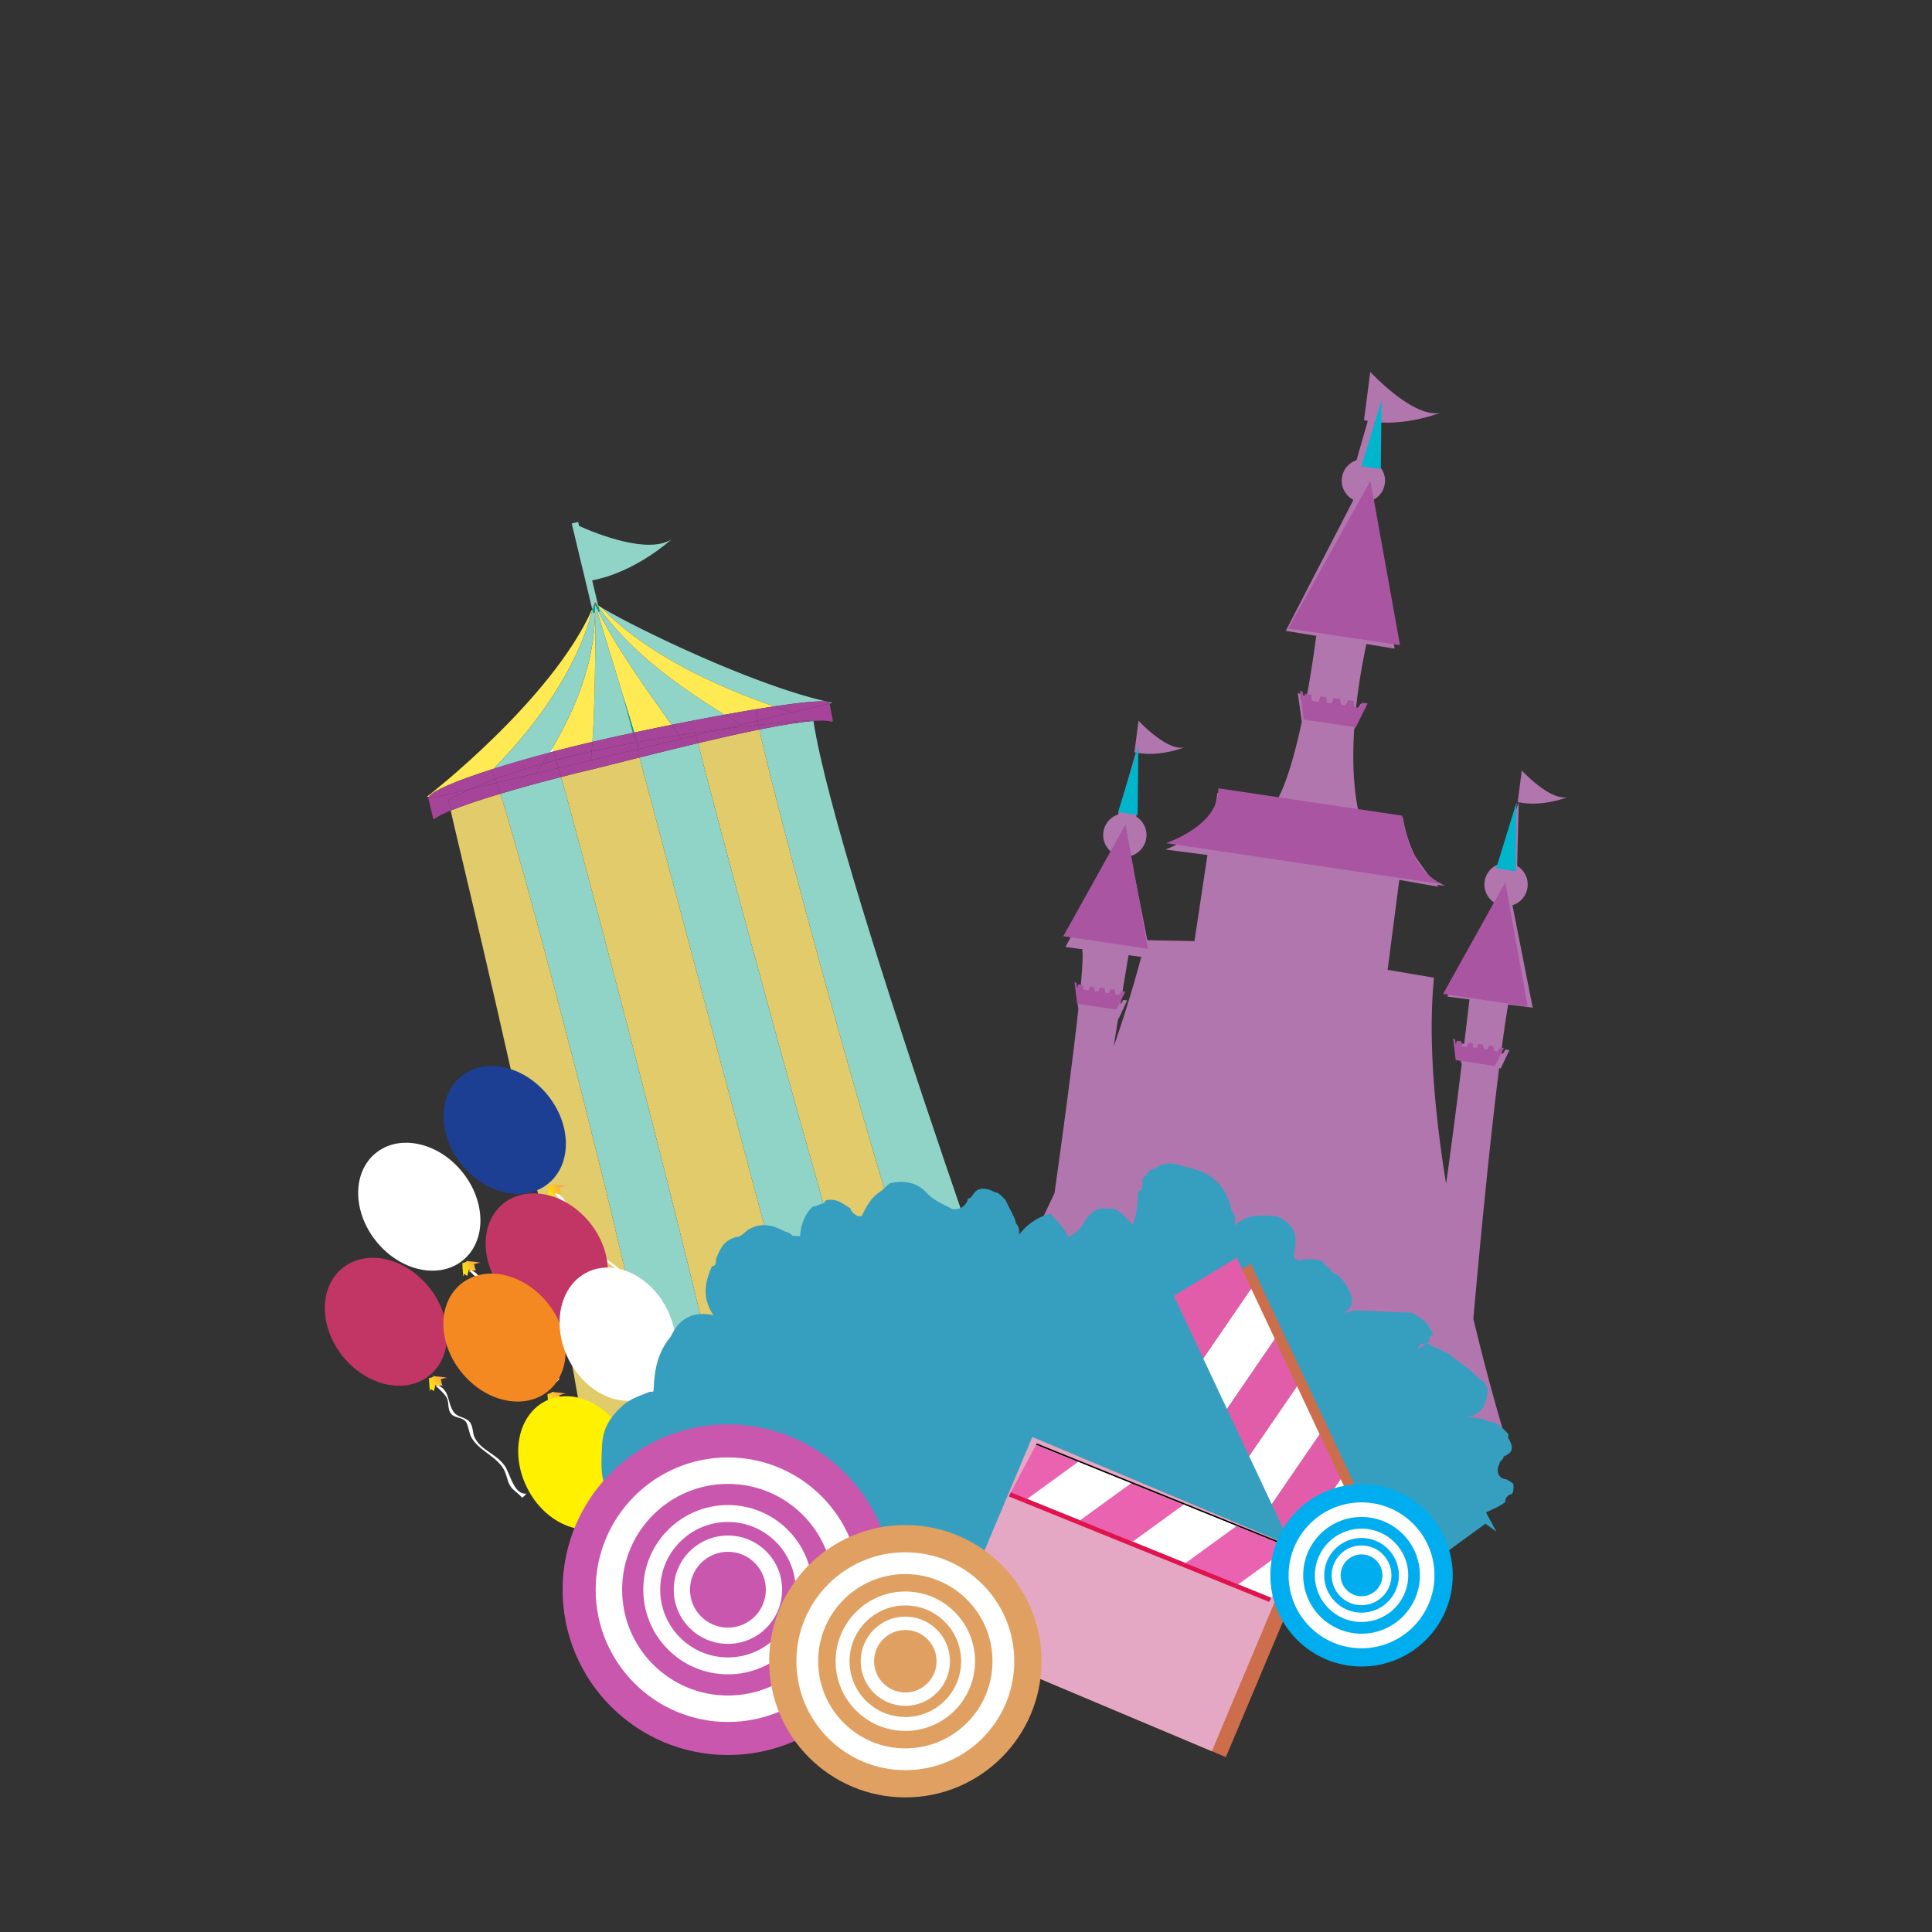 <svg xmlns="http://www.w3.org/2000/svg" id="图层_2" viewBox="0 0 3000 3000"><rect x="0" y="0" width="3000" height="3000" fill="#333333" stroke="none"/><path fill="#90D3C7" d="M871.219 1206.528c-34.743 8.875-66.753 17.729-94.463 26.044 32.855 96.266 291.324 1053.483 278.521 1225.087l113.581-29.825c-9.497-146.248-267.138-1115.327-297.639-1221.306zm675.874 1121.974l95.009-24.957s-341.711-939.862-379.005-1183.968c-21.122 1.583-50.64 6.513-83.863 13.188 20.305 101.896 272.844 1056.368 367.859 1195.737z"/><path fill="#E2CB6A" d="M776.756 1232.572c-32.385 9.708-58.895 18.67-76.922 26.053C715.7 1332.269 981 2403.989 921.041 2492.916l134.235-35.256c12.804-171.606-245.663-1128.822-278.52-1225.088zm402.477-99.809c-29.933 6.02-62.859 13.457-95.348 21.168 26.676 108.206 285.195 1074.51 349.17 1204.517l114.037-29.947c-95.014-139.368-347.553-1093.84-367.859-1195.738z"/><path fill="#90D3C7" d="M1083.885 1153.931c-31.82 7.544-63.195 15.337-90.922 22.299l323.262 1212.896 116.83-30.68c-63.975-130.005-322.493-1096.309-349.17-1204.515z"/><path fill="#E2CB6A" d="M917.06 1195.19a3058.52 3058.52 0 0 0-45.84 11.337c30.501 105.979 288.141 1075.057 297.639 1221.307l147.368-38.707L992.965 1176.23c-31.709 7.961-58.635 14.828-75.905 18.96z"/><path fill="#FFEA53" d="M967.541 1080.84l-11.722-43.979 11.722 43.979 17.301 56.681a4433.95 4433.95 0 0 1 58.089-12.037c-37.818-53.276-84.422-117.476-113.626-175.625l-1.627.383 39.863 130.598z"/><path fill="#FFF" d="M929.305 949.858c-1.482-2.958-2.985-5.921-4.376-8.841.021.076-.002.156.002.217l2.747 9.007 1.627-.383z"/><path fill="#00A88F" d="M967.541 1080.84l15.224 57.123 2.077-.441-17.301-56.682z"/><path fill="#90D3C7" d="M967.541 1080.84l-39.863-130.598-2.835.683c-.703 76.2-1.021 145.539-4.981 201.101 19.522-4.563 40.78-9.313 62.903-14.063l-15.224-57.123zm-42.61-139.606c-.031 3.254-.062 6.46-.088 9.689l2.835-.683-2.747-9.006zm4.374 8.624c29.204 58.149 75.808 122.349 113.626 175.625a4504.043 4504.043 0 0 1 32.537-6.411c-6.479-27.4-10-43.75-10-43.75s3.521 16.35 10 43.75a4251.622 4251.622 0 0 1 49.823-9.318c-65.352-39.995-146.392-96.425-196.021-167.742l1.776 7.433-1.741.413z"/><path fill="#00A88F" d="M924.928 941.017c1.392 2.919 2.894 5.883 4.376 8.841l1.741-.415-1.776-7.433c-.792-1.134-1.655-2.236-2.429-3.374-.754-.574-1.383-1.05-1.881-1.426a137.89 137.89 0 0 1-.031 3.807zm-.873 10.091c.099-4.116.152-7.984.197-11.534-.349-.707-.662-1.417-1.006-2.124-1.141 2.789-2.426 5.591-3.668 8.395l1.438 5.993 3.039-.73z"/><path fill="#FFEA53" d="M907.424 1154.969c4.054-.969 8.211-1.953 12.438-2.943 3.959-55.562 4.278-124.9 4.981-201.101l-.788.185c-1.032 41.231-7.501 110.902-66.248 209.909.568 1.88 1.164 3.854 1.779 5.908a2457.219 2457.219 0 0 1 47.838-11.958z"/><path fill="#FFF" d="M857.807 1161.017a818.4 818.4 0 0 1-4.566 7.581l6.346-1.673a2803.74 2803.74 0 0 0-1.78-5.908zm67.124-219.783l-.117-.439c-.176-.406-.36-.815-.562-1.221-.045 3.551-.099 7.418-.197 11.534l.788-.185c.026-3.228.057-6.434.088-9.689z"/><path fill="#EC1C24" d="M924.961 937.212c.011-.425.024-.862.021-1.313-.26-.371-.494-.736-.745-1.122.019.627.025 1.257.011 1.899.201.15.435.324.713.536z"/><path fill="#EC1C24" d="M926.841 938.636c-.611-.921-1.244-1.807-1.858-2.739.003.451-.011.889-.021 1.313l1.879 1.426z"/><path fill="#90D3C7" d="M899.285 816.743l-1.494-6.236-10.024 2.397 31.812 132.941c1.242-2.803 2.527-5.605 3.668-8.395.16-.396.33-.788.491-1.179 0 0 .181.138.511.403.014-.633.01-1.267-.011-1.899.251.385.485.75.745 1.122.614.933 1.247 1.818 1.858 2.739.526.393 1.251.881 1.942 1.359l-9.283-38.804c68.041-12.83 122.939-63.548 122.939-63.548-36.503 23.239-115.974-8.757-143.154-20.9z"/><path fill="#EC1C24" d="M924.961 937.212c-.278-.212-.512-.385-.713-.535.014.56.011 1.155.002 1.747l.563 2.372c.048.086.102.146.115.223.027-1.273.039-2.533.033-3.807z"/><radialGradient id="SVGID_1_" cx="164.387" cy="3265.72" r="248.942" gradientTransform="scale(1 -1) rotate(13.468 18928.36 4378.897)" gradientUnits="userSpaceOnUse"><stop offset="0" stop-color="#ffce65"/><stop offset=".786" stop-color="#ed2833"/><stop offset="1" stop-color="#bc2f3a"/></radialGradient><path fill="url(#SVGID_1_)" d="M924.961 937.212c-.278-.212-.512-.385-.713-.535.014.56.011 1.155.002 1.747l.563 2.372c.048.086.102.146.115.223.027-1.273.039-2.533.033-3.807z"/><path fill="#EC1C24" d="M924.25 938.424c.01.388.01.759.002 1.151.201.405.386.814.562 1.22l-.564-2.371z"/><radialGradient id="SVGID_2_" cx="164.731" cy="3266.003" r="248.346" gradientTransform="scale(1 -1) rotate(13.468 18928.36 4378.897)" gradientUnits="userSpaceOnUse"><stop offset="0" stop-color="#ffce65"/><stop offset=".786" stop-color="#ed2833"/><stop offset="1" stop-color="#bc2f3a"/></radialGradient><path fill="url(#SVGID_2_)" d="M924.25 938.424c.01.388.01.759.002 1.151.201.405.386.814.562 1.22l-.564-2.371z"/><path fill="#EC1C24" d="M923.739 936.272l.512 2.15c.012-.583.011-1.165-.002-1.747-.331-.265-.51-.403-.51-.403z"/><radialGradient id="SVGID_3_" cx="164.59" cy="3265.34" r="249.572" gradientTransform="scale(1 -1) rotate(13.468 18928.36 4378.897)" gradientUnits="userSpaceOnUse"><stop offset="0" stop-color="#ffce65"/><stop offset=".786" stop-color="#ed2833"/><stop offset="1" stop-color="#bc2f3a"/></radialGradient><path fill="url(#SVGID_3_)" d="M923.739 936.272l.512 2.15c.012-.583.011-1.165-.002-1.747-.331-.265-.51-.403-.51-.403z"/><path fill="#EC1C24" d="M924.814 940.795l.117.439c-.004-.061.018-.141-.002-.217-.015-.076-.067-.135-.115-.222z"/><radialGradient id="SVGID_4_" cx="162.843" cy="3267.343" r="246.331" gradientTransform="scale(1 -1) rotate(13.468 18928.36 4378.897)" gradientUnits="userSpaceOnUse"><stop offset="0" stop-color="#ffce65"/><stop offset=".786" stop-color="#ed2833"/><stop offset="1" stop-color="#bc2f3a"/></radialGradient><path fill="url(#SVGID_4_)" d="M924.814 940.795l.117.439c-.004-.061.018-.141-.002-.217-.015-.076-.067-.135-.115-.222z"/><path fill="#EC1C24" d="M923.739 936.272c-.163.391-.331.783-.49 1.179.343.707.656 1.417 1.006 2.124.007-.393.007-.764-.004-1.151l-.512-2.152z"/><radialGradient id="SVGID_5_" cx="164.517" cy="3265.887" r="248.613" gradientTransform="scale(1 -1) rotate(13.468 18928.36 4378.897)" gradientUnits="userSpaceOnUse"><stop offset="0" stop-color="#ffce65"/><stop offset=".786" stop-color="#ed2833"/><stop offset="1" stop-color="#bc2f3a"/></radialGradient><path fill="url(#SVGID_5_)" d="M923.739 936.272c-.163.391-.331.783-.49 1.179.343.707.656 1.417 1.006 2.124.007-.393.007-.764-.004-1.151l-.512-2.152z"/><path fill="#90D3C7" d="M1170.603 1085.502c-2.993-18.182-4.296-28.604-4.296-28.604s1.303 10.422 4.296 28.604a1145.258 1145.258 0 0 0 31.483 11.418c50.016-7.507 84.645-10.466 85.914-5.166l.132.679 4.551-1.083c-121.995-25.433-315.431-121.381-359.136-148.272 29.921 32.088 98.451 89.824 237.056 142.424z"/><path fill="#FFEA53" d="M1170.603 1085.502c-138.604-52.6-207.135-110.336-237.058-142.425a121.216 121.216 0 0 1-4.763-3.081l.487 2.015c49.629 71.317 130.669 127.747 196.021 167.741a3143.216 3143.216 0 0 1 48.039-8.299c9.574-1.578 19.159-3.09 28.754-4.535a1141.73 1141.73 0 0 1-31.48-11.416z"/><path fill="#FFF" d="M929.27 942.01l-.487-2.015c-.689-.479-1.416-.967-1.941-1.359.773 1.139 1.637 2.242 2.428 3.374z"/><g fill="#A54499"><path d="M731.082 1225.053l-52.207 12.427c-4.349-.043-8.737-.101-13.131-.169-.53.96-.744 1.859-.553 2.669l7.082 29.545c.235 1.021 1.096 1.858 2.432 2.567 2.996-3.382 11.731-7.99 25.129-13.47-2.25-10.467-3.616-16.336-3.616-16.336 10.924-6.019 22.6-11.752 34.864-17.233zm388.504-92.49a2752.84 2752.84 0 0 1 58.271-6.806 831.461 831.461 0 0 1-1.3-6.761l-25.694 6.117-31.277 7.45z"/><path d="M1176.556 1118.997c.414 2.201.849 4.464 1.3 6.761 51.662-5.491 85.012-7.576 85.012-7.576.069.471.158.924.229 1.396 13.503-1.015 23.596-.669 28.99 1.462.847-1.241 1.25-2.378 1.008-3.403l-4.963-25.203-58.1 13.836-53.476 12.727zm-344.281 81.969l-61.421 14.623a1481.619 1481.619 0 0 1 5.902 16.983c27.71-8.314 59.721-17.168 94.463-26.044a5117.673 5117.673 0 0 0-4.021-13.879l-34.923 8.317zm225.953-53.796l-65.67 15.631-2.981.714 3.389 12.716c27.726-6.962 59.101-14.754 90.921-22.299-.998-4.053-1.99-8.107-2.976-12.163l-22.683 5.401z"/><path d="M1119.586 1132.563l-38.676 9.206c.953 3.928 1.941 7.958 2.976 12.163 32.487-7.711 65.415-15.148 95.348-21.168-.472-2.377-.937-4.72-1.377-7.006a2753.595 2753.595 0 0 0-58.271 6.805zm-202.223 48.141l-50.165 11.944c1.291 4.421 2.633 9.063 4.021 13.879a3067.743 3067.743 0 0 1 45.84-11.337c17.271-4.132 44.195-10.999 75.904-18.96l-3.389-12.716-72.211 17.19zm-146.509 34.884l-39.771 9.466c-12.264 5.479-23.939 11.213-34.863 17.234 0 0 1.365 5.869 3.617 16.337 18.026-7.384 44.537-16.345 76.921-26.054a1514.224 1514.224 0 0 0-5.904-16.983z"/><path d="M1177.856 1125.758c.441 2.285.905 4.629 1.377 7.006 33.225-6.674 62.741-11.604 83.863-13.188-.07-.471-.159-.924-.229-1.396-.001.001-33.349 2.086-85.011 7.578zm-188.429 26.779a2299.208 2299.208 0 0 1 64.948-10.854 4373.31 4373.31 0 0 0-11.444-16.201 4450.421 4450.421 0 0 0-58.089 12.037l4.585 15.018z"/><path d="M989.427 1152.537l3.131 10.264 65.67-15.631c-1.253-1.798-2.567-3.66-3.853-5.485a2299.788 2299.788 0 0 0-64.948 10.852zm-6.662-14.575l4.015 15.063c.881-.16 1.766-.328 2.646-.488l-4.584-15.018-2.077.443z"/><path d="M986.781 1153.026l-4.015-15.063c-22.124 4.75-43.381 9.499-62.903 14.063a913.288 913.288 0 0 1-1.159 14.758c22.746-5.06 45.577-9.627 68.077-13.758z"/><path d="M918.703 1166.783a762.816 762.816 0 0 1-1.341 13.921l72.213-17.188-2.795-10.489c-22.499 4.13-45.33 8.697-68.077 13.756zm68.078-13.757l2.795 10.489 2.982-.714-3.131-10.263c-.882.16-1.767.327-2.646.488zm93.192-15.122a3789.207 3789.207 0 0 1-4.505-18.832 4482.748 4482.748 0 0 0-32.537 6.411c3.929 5.533 7.731 10.92 11.444 16.201a2508.947 2508.947 0 0 1 25.598-3.78zm0 0a2575.72 2575.72 0 0 1 39.613-5.341l31.275-7.449a1867.6 1867.6 0 0 1-25.57-15.36 4340.303 4340.303 0 0 0-49.823 9.318 3789.207 3789.207 0 0 0 4.505 18.832z"/><path d="M1054.375 1141.684c1.285 1.826 2.6 3.688 3.853 5.485l22.683-5.401-.938-3.865a2537.19 2537.19 0 0 0-25.598 3.781z"/><path d="M1080.91 1141.768l38.676-9.206a2574.056 2574.056 0 0 0-39.613 5.341l.937 3.865zm-349.828 83.285c12.016-5.365 24.613-10.47 37.67-15.345a1304.495 1304.495 0 0 0-5.537-15.104c-55.442 17.713-92.461 33.534-97.471 42.707 4.394.068 8.782.125 13.131.169l52.207-12.427z"/><path d="M853.24 1168.597c-33.194 8.754-63.685 17.593-90.024 26.007 1.698 4.535 3.543 9.577 5.538 15.104 23.275-8.682 48.015-16.595 73.556-23.799a714.461 714.461 0 0 0 10.93-17.312zm-122.158 56.456l39.771-9.466c-.718-2.021-1.418-3.973-2.101-5.879-13.055 4.876-25.654 9.98-37.67 15.345z"/><path d="M842.31 1185.91c-25.542 7.204-50.28 15.117-73.556 23.799.682 1.906 1.382 3.857 2.1 5.879l61.421-14.623a749.42 749.42 0 0 0 10.035-15.055zm21.21-5.783a4650.888 4650.888 0 0 0-3.934-13.202l-6.346 1.673a721.654 721.654 0 0 1-10.932 17.313 1272.36 1272.36 0 0 1 21.212-5.784z"/><path d="M919.862 1152.025a2479.417 2479.417 0 0 0-60.275 14.9c1.225 4.085 2.535 8.488 3.934 13.203 18.175-4.782 36.646-9.223 55.184-13.345.416-4.796.799-9.731 1.157-14.758zm-77.552 33.885a749.42 749.42 0 0 1-10.035 15.055l34.923-8.316c-1.279-4.386-2.508-8.551-3.678-12.521a1277.356 1277.356 0 0 0-21.21 5.782z"/><path d="M863.52 1180.127c1.169 3.971 2.396 8.136 3.678 12.521l50.165-11.944c.483-4.51.919-9.174 1.341-13.921-18.538 4.123-37.008 8.562-55.184 13.344zm338.566-83.207c9.06 3.143 18.337 6.266 27.945 9.349l58.1-13.836-.131-.679c-1.27-5.3-35.899-2.341-85.914 5.166z"/><path d="M1230.031 1106.268a1250.438 1250.438 0 0 1-27.945-9.349 2080.338 2080.338 0 0 0-28.756 4.534c.965 5.432 2.035 11.286 3.227 17.543l53.474-12.728z"/><path d="M1176.556 1118.997a1445.99 1445.99 0 0 1-3.226-17.543 3120.425 3120.425 0 0 0-48.039 8.3 1857.467 1857.467 0 0 0 25.569 15.36l25.696-6.117z"/></g><path fill="#FFEA53" d="M919.83 946.882l-.252-1.036c-63.033 141.947-256.756 291.428-256.756 291.428.983.017 1.938.021 2.922.039 5.01-9.173 42.028-24.994 97.471-42.707-6.552-17.562-10.687-27.426-10.687-27.426s4.136 9.864 10.687 27.426c1.125-.362 2.292-.723 3.43-1.081C871.886 1086.208 907.69 995.274 919.83 946.882z"/><path fill="#90D3C7" d="M919.83 946.882c-12.141 48.393-47.944 139.327-153.186 246.643 25.558-8.094 54.813-16.548 86.596-24.926a788.794 788.794 0 0 0 4.566-7.581c-5.396-17.851-8.646-28.044-8.646-28.044s3.25 10.193 8.646 28.044c58.747-99.007 65.216-168.678 66.248-209.909l-3.04.729-1.184-4.956z"/><path fill="#B276AE" d="M1481.53 2134.746l860.108 111.621s-26.108-82.563-53.802-198.633c3.393-38.752 21.226-239.758 39.998-389.088l2.567.329 13.396-28.483-6.048-.776-4.04 6.267-2.927-.373c3.71-28.346 7.44-54.117 11.079-75.865l38.117 4.962-31.467-159.052c12.14-3.801 21.638-14.335 23.389-27.836a33.72 33.72 0 0 0-16.083-33.292l2.522-98.838c36.946 7.724 75.5-7.826 75.5-7.826-27.34 5.672-70.781-41.436-70.781-41.436l-6.36 48.955c.467.113.923.163 1.397.271l-30.966 96.311c-11.396 4.196-20.196 14.317-21.874 27.203-1.896 14.658 5.954 28.213 18.451 34.422l-76.37 143.908 34.457 4.469c-1.087 9.217-4.07 34.775-8.199 68.936l-3.312-.439-1.75 6.01-1.242-7.974-3.038-1.435 4.68 33.952.999.131c-6.988 56.783-15.973 127.503-24.455 186.946-17.788-110.256-28.201-225.131-18.793-319.941l-71.995-12.174 18.117-139.694.931.104 59.944 10.585s-1.021-1.117-2.8-3.15l13.946 1.809c-9.979-3.396-18.469-9.106-25.81-16.13-6.551-8.243-14.348-18.735-21.514-29.921-15.056-29.281-19.257-60.688-19.257-60.688l-68.844-8.936c-5.108-23.086-10.71-64.944-6.568-128.393l.367.054 17.818-37.873-8.015-1.05-5.401 8.331-2.112-.271c3.105-29.561 8.281-63.073 16.213-100.692l43.914 7.171-42.447-227.813c13.933-2.642 25.26-13.832 27.186-28.682 1.746-13.475-4.729-26.021-15.467-32.817l-.368-62.734c51.972 5.834 101.736-14.19 101.736-14.19-41.916 8.69-108.511-63.52-108.511-63.52l-9.723 75.021c1.959.461 3.917.744 5.871 1.116l-17.497 60.93c-11.783 3.987-20.965 14.319-22.676 27.549-1.884 14.445 5.724 27.839 17.862 34.183l-105.06 203.327 47.363 7.748c-3.107 23.515-8.04 57.492-14.677 93.796l-5.941-.77-2.352 8-1.651-10.623-4.04-1.888 6.184 44.955c-10.168 47.79-23.152 94.525-38.793 122.676l-92.609-12.018c.011.402-.063.758-.032 1.173-.181 4.716-1.753 24.61-17.271 45.366-23.648 27.314-63.074 41.109-63.074 41.109l65.293 8.488-20.133 133.741-73.192-1.314-25.886-130.884c12.578-3.54 22.484-14.326 24.266-28.152 1.741-13.467-4.72-26.028-15.441-32.821l-.621-99.583c36.715 7.35 74.793-7.967 74.793-7.967-27.328 5.674-70.791-41.445-70.791-41.445l-6.375 48.952c.701.167 1.412.264 2.135.389l-27.631 96.279c-11.814 3.992-20.987 14.325-22.715 27.535-1.836 14.354 5.616 27.662 17.625 34.065l-76.492 144.131 27.213 3.552-1.323 1.187c1.823 6.228.161 32.208-3.437 68.18l-.086-.014-1.752 6.01-1.246-7.981-3.057-1.421 3.701 26.816c-9.867 90.696-28.266 223.66-37.016 285.683-41.073 88.496-92.47 185.059-155.932 282.192zm254.662-552.879l.76.096 13.383-28.479-6.041-.771-4.031 6.258-.368-.046c4.459-27.646 8.69-53.279 12.433-75.682l19.803 2.582c-7.272 27.709-21 76.36-42.81 139.456a8944.02 8944.02 0 0 1 6.871-43.414z"/><path fill="#00B5CC" d="M1767.754 1158.517l-31.573 102.523 30.267 4.507 1.306-107.03zm587.08 87.397l-31.577 102.524 30.28 4.508 1.297-107.032zm-209.48-624.476l-31.586 102.513 30.281 4.508 1.305-107.021z"/><path fill="#AA55A2" d="M2018.875 1072.55l5.357 44.752 81.005 12.059 18.375-37.112-7.967-1.186-5.506 8.129-7.129-1.062-1.106-9.782-8.388-1.248-4.252 8.287-6.719-1-2.072-9.229-9.638-1.435-2.976 8.478-7.549-1.123-.896-8.385-9.242-1.376-2.562 8.566-10.073-1.5-1.545-9.847-9.224-1.374-2.475 7.855-1.417-10.516-4.001-1.951zm-127.125 151.498l285.5 42.501s9.883 87.299 64.199 106.824l-431.041-64.168s84.207-27.507 81.342-85.157zm445.7 145.72l-96.634 173.612 131.37 19.556-34.736-193.168zm-589.682-89.651l-96.633 173.603 131.371 19.557-34.738-193.16zm380.242-533.658l-127.717 229.469 173.634 25.848-45.917-255.317zm128.349 866.058l4.046 33.652 60.876 9.063 13.808-27.914-5.967-.888-4.152 6.116-5.363-.799-.825-7.356-6.308-.938-3.188 6.24-5.058-.753-1.548-6.946-7.251-1.078-2.236 6.383-5.688-.848-.668-6.315-6.945-1.034-1.915 6.449-7.573-1.129-1.159-7.405-6.936-1.032-1.86 5.902-1.075-7.902-3.015-1.468zm-587.775-87.501l4.035 33.651 60.877 9.063 13.81-27.914-5.968-.889-4.147 6.117-5.36-.799-.834-7.357-6.299-.938-3.197 6.24-5.058-.753-1.547-6.946-7.256-1.08-2.228 6.385-5.688-.848-.663-6.313-6.948-1.036-1.916 6.449-7.58-1.129-1.156-7.405-6.938-1.032-1.852 5.902-1.088-7.903-2.999-1.465z"/><linearGradient id="SVGID_6_" x1="3561.801" x2="3596.013" y1="-1815.668" y2="-1815.668" gradientTransform="scale(-1 1) rotate(38.023 -3956.927 -6428.722)" gradientUnits="userSpaceOnUse"><stop offset=".006" stop-color="#f79855"/><stop offset="1" stop-color="#fff100"/></linearGradient><path fill="url(#SVGID_6_)" d="M856.422 1838.719c7.513 1.302 17.955.94 23.309 3.422-4.822-1.143-7.22 1.229-10.927 1.805 1.555 3.079.794 6.447 3.114 9.645-3.215-.568-6.974 1.255-11.463-.967.12 2.313-2.16 7.459-2.056 9.537-.364-.066-4.593-3.037-5.114-3.393-.399.601.057 3.237-1.216 3.541-.497-6.84-1.356-13.354-1.462-20.248 2.542-.011 4.762-1.757 6.833-2.044"/><path fill="#1C3F94" d="M850.434 1700.506c37.32 46.017 37.717 107.518.918 137.367-36.814 29.846-96.898 16.743-134.223-29.266-37.317-46.017-37.717-107.52-.917-137.37 36.805-29.847 96.897-16.743 134.222 29.269z"/><path fill="#FFF" d="M861.598 1853.757c3.743 4.981 11.579 10.241 16.306 18.308 4.688 8.004.539 18.326 7.825 26.154 5.383 5.775 16.421 4.648 21.561 10.763 4.47 5.281 5.402 18.575 9.101 24.979 11.349 19.756 33.683 26.841 47.646 45.534 7.719 10.339 6.864 19.896 12.521 29.554 4.308 7.371 12.771 11.184 18.498 18.656 2.648-1.458 5.033-3.923 6.719-6.358-19.382 2.092-25.127-31.366-33.693-43.415-13.562-19.077-36.416-23.491-46.375-43.39-4.485-8.941-1.571-17.793-8.778-25.441-6.276-6.651-17.206-5.909-23.382-13.777-11.093-14.135-5.42-35.564-26.603-42.538-.211 1.699-2.079 4.931-1.463 3.855"/><linearGradient id="SVGID_7_" x1="3739.757" x2="3773.983" y1="-1803.507" y2="-1803.507" gradientTransform="scale(-1 1) rotate(38.023 -3956.927 -6428.722)" gradientUnits="userSpaceOnUse"><stop offset=".006" stop-color="#f79855"/><stop offset="1" stop-color="#fff100"/></linearGradient><path fill="url(#SVGID_7_)" d="M723.719 1957.918c7.509 1.312 17.963.938 23.31 3.424-4.823-1.145-7.21 1.224-10.942 1.814 1.57 3.066.791 6.438 3.138 9.635-3.229-.574-6.978 1.243-11.478-.964.131 2.298-2.151 7.452-2.063 9.546-.356-.084-4.586-3.057-5.086-3.418-.422.609.027 3.252-1.239 3.566-.494-6.848-1.337-13.38-1.45-20.27 2.522.007 4.749-1.752 6.827-2.038"/><path fill="#FFF" d="M717.717 1819.719c37.331 45.993 37.733 107.508.925 137.361-36.817 29.854-96.909 16.748-134.219-29.271-37.324-46.01-37.727-107.521-.915-137.367 36.803-29.844 96.908-16.761 134.209 29.277zm11.177 153.227c3.737 4.999 11.573 10.259 16.295 18.313 4.688 8.005.539 18.334 7.837 26.158 5.375 5.781 16.421 4.648 21.559 10.754 4.468 5.289 5.404 18.584 9.09 25.001 11.355 19.729 33.695 26.827 47.652 45.528 7.707 10.343 6.864 19.895 12.514 29.549 4.322 7.369 12.765 11.199 18.5 18.649 2.66-1.464 5.047-3.92 6.715-6.336-19.377 2.066-25.11-31.387-33.688-43.446-13.552-19.073-36.422-23.468-46.369-43.379-4.484-8.94-1.563-17.799-8.789-25.43-6.271-6.646-17.207-5.909-23.387-13.777-11.08-14.147-5.411-35.563-26.594-42.545-.205 1.692-2.064 4.918-1.441 3.848"/><linearGradient id="SVGID_8_" x1="3890.658" x2="3924.863" y1="-1694.649" y2="-1694.649" gradientTransform="scale(-1 1) rotate(38.023 -3956.927 -6428.722)" gradientUnits="userSpaceOnUse"><stop offset=".006" stop-color="#f79855"/><stop offset="1" stop-color="#fff100"/></linearGradient><path fill="url(#SVGID_8_)" d="M671.91 2136.635c7.515 1.302 17.967.93 23.299 3.427-4.819-1.142-7.222 1.219-10.932 1.803 1.563 3.064.797 6.44 3.141 9.627-3.235-.561-6.987 1.259-11.474-.962.125 2.313-2.167 7.465-2.065 9.553-.358-.074-4.594-3.05-5.098-3.401-.416.594.037 3.229-1.229 3.543-.498-6.851-1.346-13.365-1.46-20.265 2.532.012 4.76-1.748 6.833-2.035"/><path fill="#C13665" d="M665.911 1998.427c37.328 46.001 37.727 107.512.919 137.357-36.808 29.85-96.901 16.751-134.217-29.271-37.315-46.018-37.728-107.517-.926-137.363 36.835-29.864 96.919-16.756 134.224 29.277z"/><path fill="#FFF" d="M677.084 2151.66c3.742 4.993 11.571 10.258 16.31 18.313 4.674 7.998.524 18.337 7.826 26.162 5.379 5.783 16.421 4.649 21.56 10.764 4.465 5.271 5.396 18.59 9.08 24.997 11.358 19.729 33.692 26.815 47.665 45.517 7.717 10.338 6.871 19.89 12.511 29.55 4.313 7.382 12.771 11.189 18.515 18.646 2.646-1.451 5.029-3.916 6.704-6.339-19.394 2.086-25.115-31.372-33.685-43.429-13.56-19.077-36.426-23.479-46.385-43.385-4.468-8.963-1.579-17.787-8.779-25.443-6.27-6.647-17.206-5.899-23.375-13.774-11.094-14.136-5.415-35.573-26.594-42.543-.219 1.705-2.089 4.935-1.478 3.866"/><linearGradient id="SVGID_9_" x1="3632.255" x2="3666.49" y1="-1619.716" y2="-1619.716" gradientTransform="scale(-1 1) rotate(38.023 -3956.927 -6428.722)" gradientUnits="userSpaceOnUse"><stop offset=".006" stop-color="#f79855"/><stop offset="1" stop-color="#fff100"/></linearGradient><path fill="url(#SVGID_9_)" d="M921.619 2036.509c7.512 1.302 17.965.929 23.318 3.407-4.824-1.143-7.222 1.22-10.938 1.817 1.557 3.069.797 6.431 3.121 9.627-3.226-.563-6.981 1.271-11.468-.95.12 2.304-2.153 7.453-2.063 9.535-.363-.065-4.591-3.038-5.099-3.395-.398.593.045 3.232-1.231 3.552-.49-6.864-1.333-13.378-1.459-20.265 2.539-.015 4.757-1.751 6.843-2.049"/><path fill="#C13665" d="M915.638 1898.287c37.307 46.021 37.703 107.521.912 137.376-36.813 29.837-96.912 16.746-134.225-29.266-37.313-46.022-37.721-107.53-.915-137.368 36.812-29.852 96.9-16.753 134.228 29.258z"/><path fill="#FFF" d="M926.801 2051.53c3.731 4.987 11.588 10.246 16.302 18.309 4.671 7.996.524 18.336 7.831 26.164 5.376 5.782 16.406 4.651 21.561 10.764 4.456 5.274 5.396 18.581 9.086 24.99 11.357 19.73 33.687 26.832 47.648 45.526 7.729 10.334 6.865 19.896 12.516 29.541 4.32 7.386 12.784 11.189 18.506 18.651 2.656-1.455 5.027-3.907 6.711-6.335-19.385 2.08-25.118-31.373-33.681-43.436-13.571-19.074-36.419-23.484-46.381-43.385-4.485-8.941-1.573-17.785-8.771-25.431-6.281-6.662-17.217-5.915-23.392-13.791-11.098-14.128-5.422-35.55-26.604-42.53-.216 1.698-2.071 4.936-1.45 3.846"/><linearGradient id="SVGID_10_" x1="3760.724" x2="3794.951" y1="-1561.912" y2="-1561.912" gradientTransform="scale(-1 1) rotate(38.023 -3956.927 -6428.722)" gradientUnits="userSpaceOnUse"><stop offset=".006" stop-color="#f79855"/><stop offset="1" stop-color="#fff100"/></linearGradient><path fill="url(#SVGID_10_)" d="M856.029 2161.177c7.517 1.305 17.962.938 23.31 3.414-4.834-1.119-7.219 1.229-10.955 1.837 1.574 3.043.804 6.425 3.139 9.606-3.206-.563-6.964 1.26-11.471-.941.13 2.289-2.146 7.438-2.068 9.543-.341-.096-4.566-3.065-5.075-3.422-.418.609.026 3.254-1.239 3.559-.502-6.852-1.332-13.379-1.457-20.271 2.525.019 4.769-1.756 6.834-2.034"/><path fill="#F58921" d="M850.014 2022.981c37.332 46.003 37.757 107.49.925 137.354-36.798 29.858-96.905 16.76-134.204-29.269-37.325-46.009-37.729-107.514-.922-137.37 36.81-29.844 96.906-16.748 134.201 29.285z"/><path fill="#FFF" d="M861.198 2176.207c3.743 4.991 11.568 10.246 16.303 18.314 4.688 7.996.524 18.338 7.832 26.165 5.381 5.769 16.427 4.636 21.568 10.75 4.451 5.281 5.387 18.585 9.065 25 11.368 19.736 33.711 26.815 47.668 45.524 7.708 10.344 6.855 19.893 12.504 29.547 4.327 7.379 12.776 11.193 18.506 18.65 2.668-1.46 5.046-3.919 6.724-6.35-19.371 2.076-25.128-31.367-33.688-43.421-13.564-19.079-36.424-23.495-46.387-43.386-4.471-8.955-1.563-17.8-8.784-25.444-6.271-6.642-17.206-5.901-23.368-13.771-11.1-14.146-5.419-35.564-26.607-42.53-.217 1.688-2.063 4.906-1.453 3.842"/><linearGradient id="SVGID_11_" x1="4244.774" x2="4278.991" y1="-919.374" y2="-919.374" gradientTransform="matrix(-.906 .424 .424 .906 5264.705 1204.395)" gradientUnits="userSpaceOnUse"><stop offset=".006" stop-color="#f79855"/><stop offset="1" stop-color="#fff100"/></linearGradient><path fill="url(#SVGID_11_)" d="M1011.274 2170.011c7.039 2.94 17.298 4.933 21.955 8.55-4.438-2.198-7.313-.424-11.055-.688.82 3.354-.665 6.451.876 10.102-3-1.277-7.08-.331-10.941-3.521-.413 2.285-3.768 6.787-4.146 8.848-.332-.153-3.786-4.004-4.229-4.447-.517.485-.671 3.173-1.983 3.179 1.058-6.795 1.683-13.327 3.114-20.075 2.476.563 5.03-.648 7.119-.452"/><path fill="#FFF" d="M1036.365 2033.944c26.074 53.208 12.701 113.246-29.843 134.103-42.559 20.867-98.189-5.348-124.27-58.541-26.078-53.199-12.728-113.222 29.823-134.092 42.571-20.862 98.206 5.346 124.29 58.53zm-23.408 151.874c2.539 5.703 8.988 12.575 11.807 21.494 2.761 8.841-3.587 17.99 1.762 27.255 3.968 6.817 14.96 8.2 18.625 15.302 3.155 6.149 1.095 19.322 3.266 26.385 6.645 21.789 26.826 33.69 36.256 55.033 5.218 11.816 2.239 20.926 5.603 31.604 2.546 8.153 9.937 13.769 13.843 22.333 2.936-.851 5.797-2.693 7.984-4.704-19.378-2.289-17.482-36.184-23.125-49.865-8.964-21.616-30.237-31.031-35.507-52.646-2.368-9.725 2.444-17.694-2.854-26.767-4.656-7.865-15.453-9.613-19.719-18.647-7.655-16.271 2.666-35.879-16.405-47.433-.597 1.621-3.138 4.353-2.288 3.452"/><linearGradient id="SVGID_12_" x1="4387.69" x2="4421.909" y1="-765.731" y2="-765.731" gradientTransform="matrix(-.906 .424 .424 .906 5264.705 1204.395)" gradientUnits="userSpaceOnUse"><stop offset=".006" stop-color="#f79855"/><stop offset="1" stop-color="#fff100"/></linearGradient><path fill="url(#SVGID_12_)" d="M947.008 2369.81c7.045 2.936 17.294 4.923 21.969 8.538-4.439-2.199-7.318-.435-11.064-.687.83 3.351-.662 6.455.885 10.088-3-1.275-7.088-.316-10.956-3.5-.402 2.271-3.771 6.776-4.136 8.822-.345-.132-3.797-3.979-4.23-4.432-.512.48-.67 3.157-1.979 3.184 1.056-6.798 1.676-13.321 3.108-20.09 2.471.588 5.022-.625 7.11-.445"/><path fill="#FFF100" d="M972.099 2233.752c26.069 53.198 12.707 113.224-29.837 134.077-42.555 20.87-98.201-5.342-124.281-58.534-26.066-53.195-12.729-113.223 29.836-134.097 42.558-20.857 98.194 5.357 124.282 58.554z"/><path fill="#FFF" d="M948.698 2385.612c2.533 5.699 9.002 12.57 11.793 21.496 2.775 8.829-3.583 17.992 1.781 27.253 3.953 6.83 14.962 8.193 18.617 15.299 3.162 6.154 1.095 19.323 3.261 26.387 6.656 21.793 26.827 33.681 36.265 55.033 5.207 11.813 2.235 20.928 5.59 31.602 2.552 8.164 9.943 13.771 13.86 22.331 2.927-.844 5.778-2.69 7.958-4.696-19.354-2.308-17.465-36.199-23.109-49.867-8.963-21.616-30.232-31.028-35.5-52.651-2.364-9.729 2.438-17.688-2.854-26.765-4.648-7.88-15.468-9.609-19.726-18.65-7.646-16.266 2.665-35.871-16.408-47.416-.597 1.612-3.134 4.344-2.289 3.436"/><path fill="#369FBF" d="M1917.713 1891.341s.271-5.85-5.322-11.97c-9.846-41.456-32.466-60.063-73.143-67.746-17.267-6.653-34.836-7.451-47.041 3.734-5.866-.264-11.943 5.329-12.218 11.17-5.873-.255-6.145 5.61-6.407 11.435-.246 5.822-.525 11.688-6.35 11.436-.799 17.553-1.589 35.091-8.21 52.381-11.171-12.208-16.797-18.344-28.188-24.711-5.823-.255-11.736-.524-17.527-.79-11.729-.534-23.962 10.662-30.368 22.078-6.358 11.434-12.438 17.01-24.405 22.333-5.313-11.951-10.906-18.089-22.037-30.286l-5.616-6.097c-17.817 5.06-35.863 15.927-48.394 32.978.256-5.863.535-11.729-5.033-17.85.246-5.809-10.678-23.879-15.989-35.872-5.578-6.07-11.162-12.175-17.027-12.471-11.426-6.399-23.104-6.909-29.209-1.315-6.151 5.596-6.407 11.426-12.239 11.153-.287 5.883-6.365 11.459-6.365 11.459-6.12 5.593-11.944 5.329-17.801 5.058-11.468-6.373-28.699-13.013-39.929-25.233-16.706-18.354-40.125-19.421-57.958-14.348-6.109 5.604-12.174 11.203-12.174 11.203-18.138 10.894-24.75 28.165-31.107 39.582l-5.842-.263s-11.466-6.35-11.211-12.19c-11.408-6.384-16.986-12.484-28.648-13.036-5.898-.246-11.738-.521-12.035 5.34-5.814-.248-11.92 5.328-17.801 5.058-12.197 11.137-18.838 28.452-19.635 45.981l-5.855-.266-5.84-.247c-5.604-6.136-11.441-6.391-11.441-6.391-22.885-12.742-40.389-13.54-58.484-2.615-6.087 5.567-12.189 11.169-18.063 10.905-17.8 5.085-24.167 16.478-30.847 33.759-.246 5.856-.511 11.706-6.366 11.442-12.988 28.715-14.041 52.093 2.411 76.324-28.946-7.188-52.866 3.438-65.875 32.162-18.6 22.619-25.496 45.768-27.063 80.873-.278 5.824-.278 5.824-6.137 5.555-11.98 5.306-29.743 10.363-42.021 21.574-18.28 16.717-30.838 33.719-32.125 62.959-1.069 23.428-1.862 40.966 3.218 58.779l7.233 99.959 1179.604 94.133 181.763-132.498 17.02 12.496-16.237-30.017c11.979-5.329 23.903-10.676 30.031-16.236.264-5.873.264-5.873 6.366-11.435 5.856.247 6.137-5.576 6.392-11.458.266-5.8.266-5.8-11.162-12.216-11.695-.492-17.01-12.472-10.65-23.879.271-5.873 6.079-5.603 6.352-11.477 11.978-5.321 18.111-10.89 7.188-28.985l.264-5.842c-5.609-6.104-11.171-12.207-22.58-18.59l-5.896-.265c-11.42-6.384-28.955-7.181-34.827-7.436 23.672-4.788 30.313-22.063 31.34-45.456-5.587-6.103-5.313-11.968-11.131-12.239-11.188-12.229-28.181-24.727-45.248-37.181-5.569-6.151-11.417-6.406-22.859-12.731 0 0-5.841-.271-11.426-6.392l-5.84-.255-6.121 5.584c-5.806-.255-6.077 5.536-6.341 11.417.534-11.672.806-17.545 12.461-17.001 5.841.255 6.104-5.602 6.375-11.482 5.855.271 6.121-5.576.534-11.682-5.33-11.969-16.739-18.316-28.229-24.71a225356.81 225356.81 0 0 0-75.979-3.413c-11.736-.525-17.554-.797-29.498 4.518l6.088-5.576c6.096-5.563 6.385-11.419 6.612-17.275-5.018-17.813-15.938-35.887-33.222-42.543.246-5.791-5.578-6.063-11.188-12.188.279-5.866-11.441-6.394-28.996-7.173-11.941 5.319-17.527-.808-17.266-6.646 7.164-28.985 2.113-46.788-26.595-59.8-5.856-.255-11.681-.521-17.562-.79-23.369-1.035-35.33 4.276-47.554 15.456.253-5.865.253-5.865.501-11.71z"/><path fill="#CC6D4C" d="M2035.873 2414.26l.213-.515-4.09-1.726 94.58-57.271-22.869-48.682-32.844-69.897-34.949-74.38-34.479-73.405-36.821-78.376-22.459-47.789-97.646 59.128 45.709 97.295 36.84 78.394 34.48 73.385 34.945 74.405 30.592 65.126-402.289-169.435-132.539 314.714 411.301 173.223 131.429-312.074 1.087-2.037-.191-.083z"/><path fill="#FFF" d="M1942.797 2000.825l-74.393 108.638 36.842 78.386 74.381-108.645-36.83-78.379z"/><path fill="#E25DA9" d="M1920.349 1953.037l-97.653 59.127 45.71 97.299 74.392-108.638-22.449-47.788zm59.278 126.168l-74.381 108.644 34.476 73.389 74.388-108.635-34.483-73.398zm69.429 147.777l-74.39 108.654 32.447 69.052 1.635-.978 73.133-106.828-32.825-69.9z"/><path fill="#FFF" d="M2014.11 2152.601l-74.388 108.635 34.944 74.4 74.39-108.654-34.946-74.381zm67.772 144.283l-73.134 106.827 96.021-58.148-22.887-48.679z"/><path fill="#E5A8C4" d="M1881.738 2719.265l-411.305-173.217 132.545-314.713 411.296 173.225-132.536 314.705z"/><path d="M1756.221 2303.188l2.262-1.644-81.916-33.184-2.262 1.645 81.916 33.183zm163.838 66.365l2.263-1.646-81.92-33.181-2.257 1.648 81.914 33.179z"/><path d="M2001.965 2402.743l2.273-1.648-81.918-33.187-2.263 1.646 81.908 33.189zm-325.398-134.381l-66.702-27.022-1.125 2.109 65.565 26.558 2.262-1.645zm161.578 68.015l2.257-1.648-81.919-33.184-2.262 1.645 81.924 33.187zm166.095 64.717l-2.274 1.648 11.171 4.513 1.114-2.105-10.011-4.056z"/><path fill="#EA63B0" d="M1840.854 2427.094l81.91 33.188 79.202-57.539-81.907-33.188-79.205 57.539zm-166.549-157.087l-65.565-26.559-39.069 73.792 25.447 10.295 79.187-57.528zm84.633 123.902l79.207-57.532-81.924-33.188-79.206 57.527 81.923 33.193z"/><path fill="#FFF" d="M1840.854 2427.094l79.205-57.54-81.914-33.178-79.207 57.532 81.916 33.186zm-84.633-123.906l-81.916-33.183-79.188 57.528 81.898 33.181 79.206-57.526zm166.543 157.094l51.284 20.769 39.087-73.793-11.169-4.514-79.202 57.538z"/><path fill="#E0134F" d="M1595.115 2327.535l-25.445-10.295-3.362 6.321 22.018 8.916 6.789-4.942zm320.873 137.684l54.71 22.157 3.35-6.327-51.282-20.769-6.778 4.939zm-238.973-104.502l-6.769 4.94 81.896 33.188 6.794-4.936-81.921-33.192z"/><path fill="#E0134F" d="M1834.082 2432.022l81.904 33.197 6.776-4.938-81.91-33.188-6.77 4.929zm-238.967-104.487l-6.791 4.942 81.922 33.18 6.769-4.942-81.9-33.18z"/><path fill="#E0134F" d="M1758.938 2393.909l-6.794 4.936 81.938 33.179 6.771-4.929-81.915-33.186z"/><g><path fill="#C957AE" d="M1130.328 2725.199c-141.775 0-256.722-114.927-256.722-256.721 0-141.782 114.945-256.721 256.722-256.721 141.806 0 256.727 114.938 256.727 256.721-.001 141.794-114.922 256.721-256.727 256.721z"/><path fill="#FFF" d="M1130.328 2673.869c-113.431 0-205.381-91.956-205.381-205.391 0-113.424 91.95-205.379 205.381-205.379 113.43 0 205.385 91.956 205.385 205.379 0 113.436-91.955 205.391-205.385 205.391z"/><path fill="#C957AE" d="M1130.328 2632.781c-90.729 0-164.299-73.564-164.299-164.303 0-90.748 73.567-164.291 164.299-164.291 90.748 0 164.303 73.543 164.303 164.291 0 90.739-73.557 164.303-164.303 164.303z"/><path fill="#FFF" d="M1130.328 2599.911c-72.598 0-131.438-58.837-131.438-131.433 0-72.584 58.843-131.445 131.438-131.445 72.612 0 131.457 58.861 131.457 131.445 0 72.596-58.843 131.433-131.457 131.433z"/><path fill="#C957AE" d="M1130.328 2573.625c-58.08 0-105.143-47.065-105.143-105.146 0-58.067 47.063-105.158 105.143-105.158 58.084 0 105.162 47.091 105.162 105.158 0 58.078-47.078 105.146-105.162 105.146z"/><path fill="#FFF" d="M1130.328 2552.607c-46.457 0-84.131-37.678-84.131-84.129 0-46.464 37.674-84.117 84.131-84.117 46.463 0 84.142 37.653 84.142 84.117-.001 46.451-37.679 84.129-84.142 84.129z"/><path fill="#C957AE" d="M1130.328 2527.363c-32.511 0-58.892-26.37-58.892-58.885s26.381-58.885 58.892-58.885c32.515 0 58.896 26.37 58.896 58.885s-26.381 58.885-58.896 58.885z"/></g><g><path fill="#E0A061" d="M1405.802 2791.002c-116.788 0-211.468-94.668-211.468-211.467 0-116.787 94.68-211.464 211.468-211.464 116.794 0 211.462 94.677 211.462 211.464 0 116.799-94.668 211.467-211.462 211.467z"/><path fill="#FFF" d="M1405.802 2748.716c-93.437 0-169.175-75.739-169.175-169.181 0-93.434 75.739-169.173 169.175-169.173 93.426 0 169.175 75.739 169.175 169.173 0 93.439-75.749 169.181-169.175 169.181z"/><path fill="#E0A061" d="M1405.802 2714.875c-74.748 0-135.339-60.586-135.339-135.34 0-74.742 60.591-135.334 135.339-135.334 74.745 0 135.332 60.592 135.332 135.334 0 74.754-60.587 135.34-135.332 135.34z"/><path fill="#FFF" d="M1405.802 2687.809c-59.798 0-108.271-48.474-108.271-108.274 0-59.791 48.476-108.264 108.271-108.264 59.803 0 108.271 48.473 108.271 108.264 0 59.803-48.468 108.274-108.271 108.274z"/><path fill="#E0A061" d="M1405.802 2666.155c-47.843 0-86.618-38.773-86.618-86.62 0-47.834 38.775-86.608 86.618-86.608 47.841 0 86.62 38.774 86.62 86.608 0 47.847-38.779 86.62-86.62 86.62z"/><path fill="#FFF" d="M1405.802 2648.834c-38.273 0-69.296-31.024-69.296-69.299 0-38.268 31.021-69.287 69.296-69.287 38.265 0 69.304 31.021 69.304 69.287 0 38.272-31.039 69.299-69.304 69.299z"/><path fill="#E0A061" d="M1405.802 2628.049c-26.79 0-48.509-21.721-48.509-48.514 0-26.779 21.719-48.5 48.509-48.5 26.788 0 48.502 21.721 48.502 48.5 0 26.793-21.714 48.514-48.502 48.514z"/></g><g><path fill="#00AEEF" d="M2114.196 2587.744c-78.195 0-141.588-63.386-141.588-141.588 0-78.197 63.393-141.589 141.588-141.589 78.203 0 141.588 63.392 141.588 141.589-.003 78.202-63.385 141.588-141.588 141.588z"/><path fill="#FFF" d="M2114.196 2559.434c-62.563 0-113.271-50.716-113.271-113.278 0-62.557 50.708-113.271 113.271-113.271 62.557 0 113.271 50.716 113.271 113.271 0 62.563-50.715 113.278-113.271 113.278z"/><path fill="#00AEEF" d="M2114.196 2536.773c-50.044 0-90.617-40.573-90.617-90.617 0-50.051 40.573-90.611 90.617-90.611s90.617 40.563 90.617 90.611c0 50.044-40.573 90.617-90.617 90.617z"/><path fill="#FFF" d="M2114.196 2518.645c-40.045 0-72.496-32.451-72.496-72.489 0-40.031 32.451-72.496 72.496-72.496s72.496 32.465 72.496 72.496c0 40.038-32.452 72.489-72.496 72.489z"/><path fill="#00AEEF" d="M2114.196 2504.147c-32.038 0-57.99-25.958-57.99-57.991 0-32.023 25.952-57.998 57.99-57.998 32.033 0 57.998 25.973 57.998 57.998 0 32.033-25.965 57.991-57.998 57.991z"/><path fill="#FFF" d="M2114.196 2492.555c-25.626 0-46.397-20.78-46.397-46.399 0-25.626 20.771-46.394 46.397-46.394 25.619 0 46.406 20.768 46.406 46.394 0 25.619-20.787 46.399-46.406 46.399z"/><path fill="#00AEEF" d="M2114.196 2478.635c-17.932 0-32.481-14.543-32.481-32.479 0-17.933 14.552-32.477 32.481-32.477 17.928 0 32.483 14.544 32.483 32.477 0 17.936-14.556 32.479-32.483 32.479z"/></g></svg>